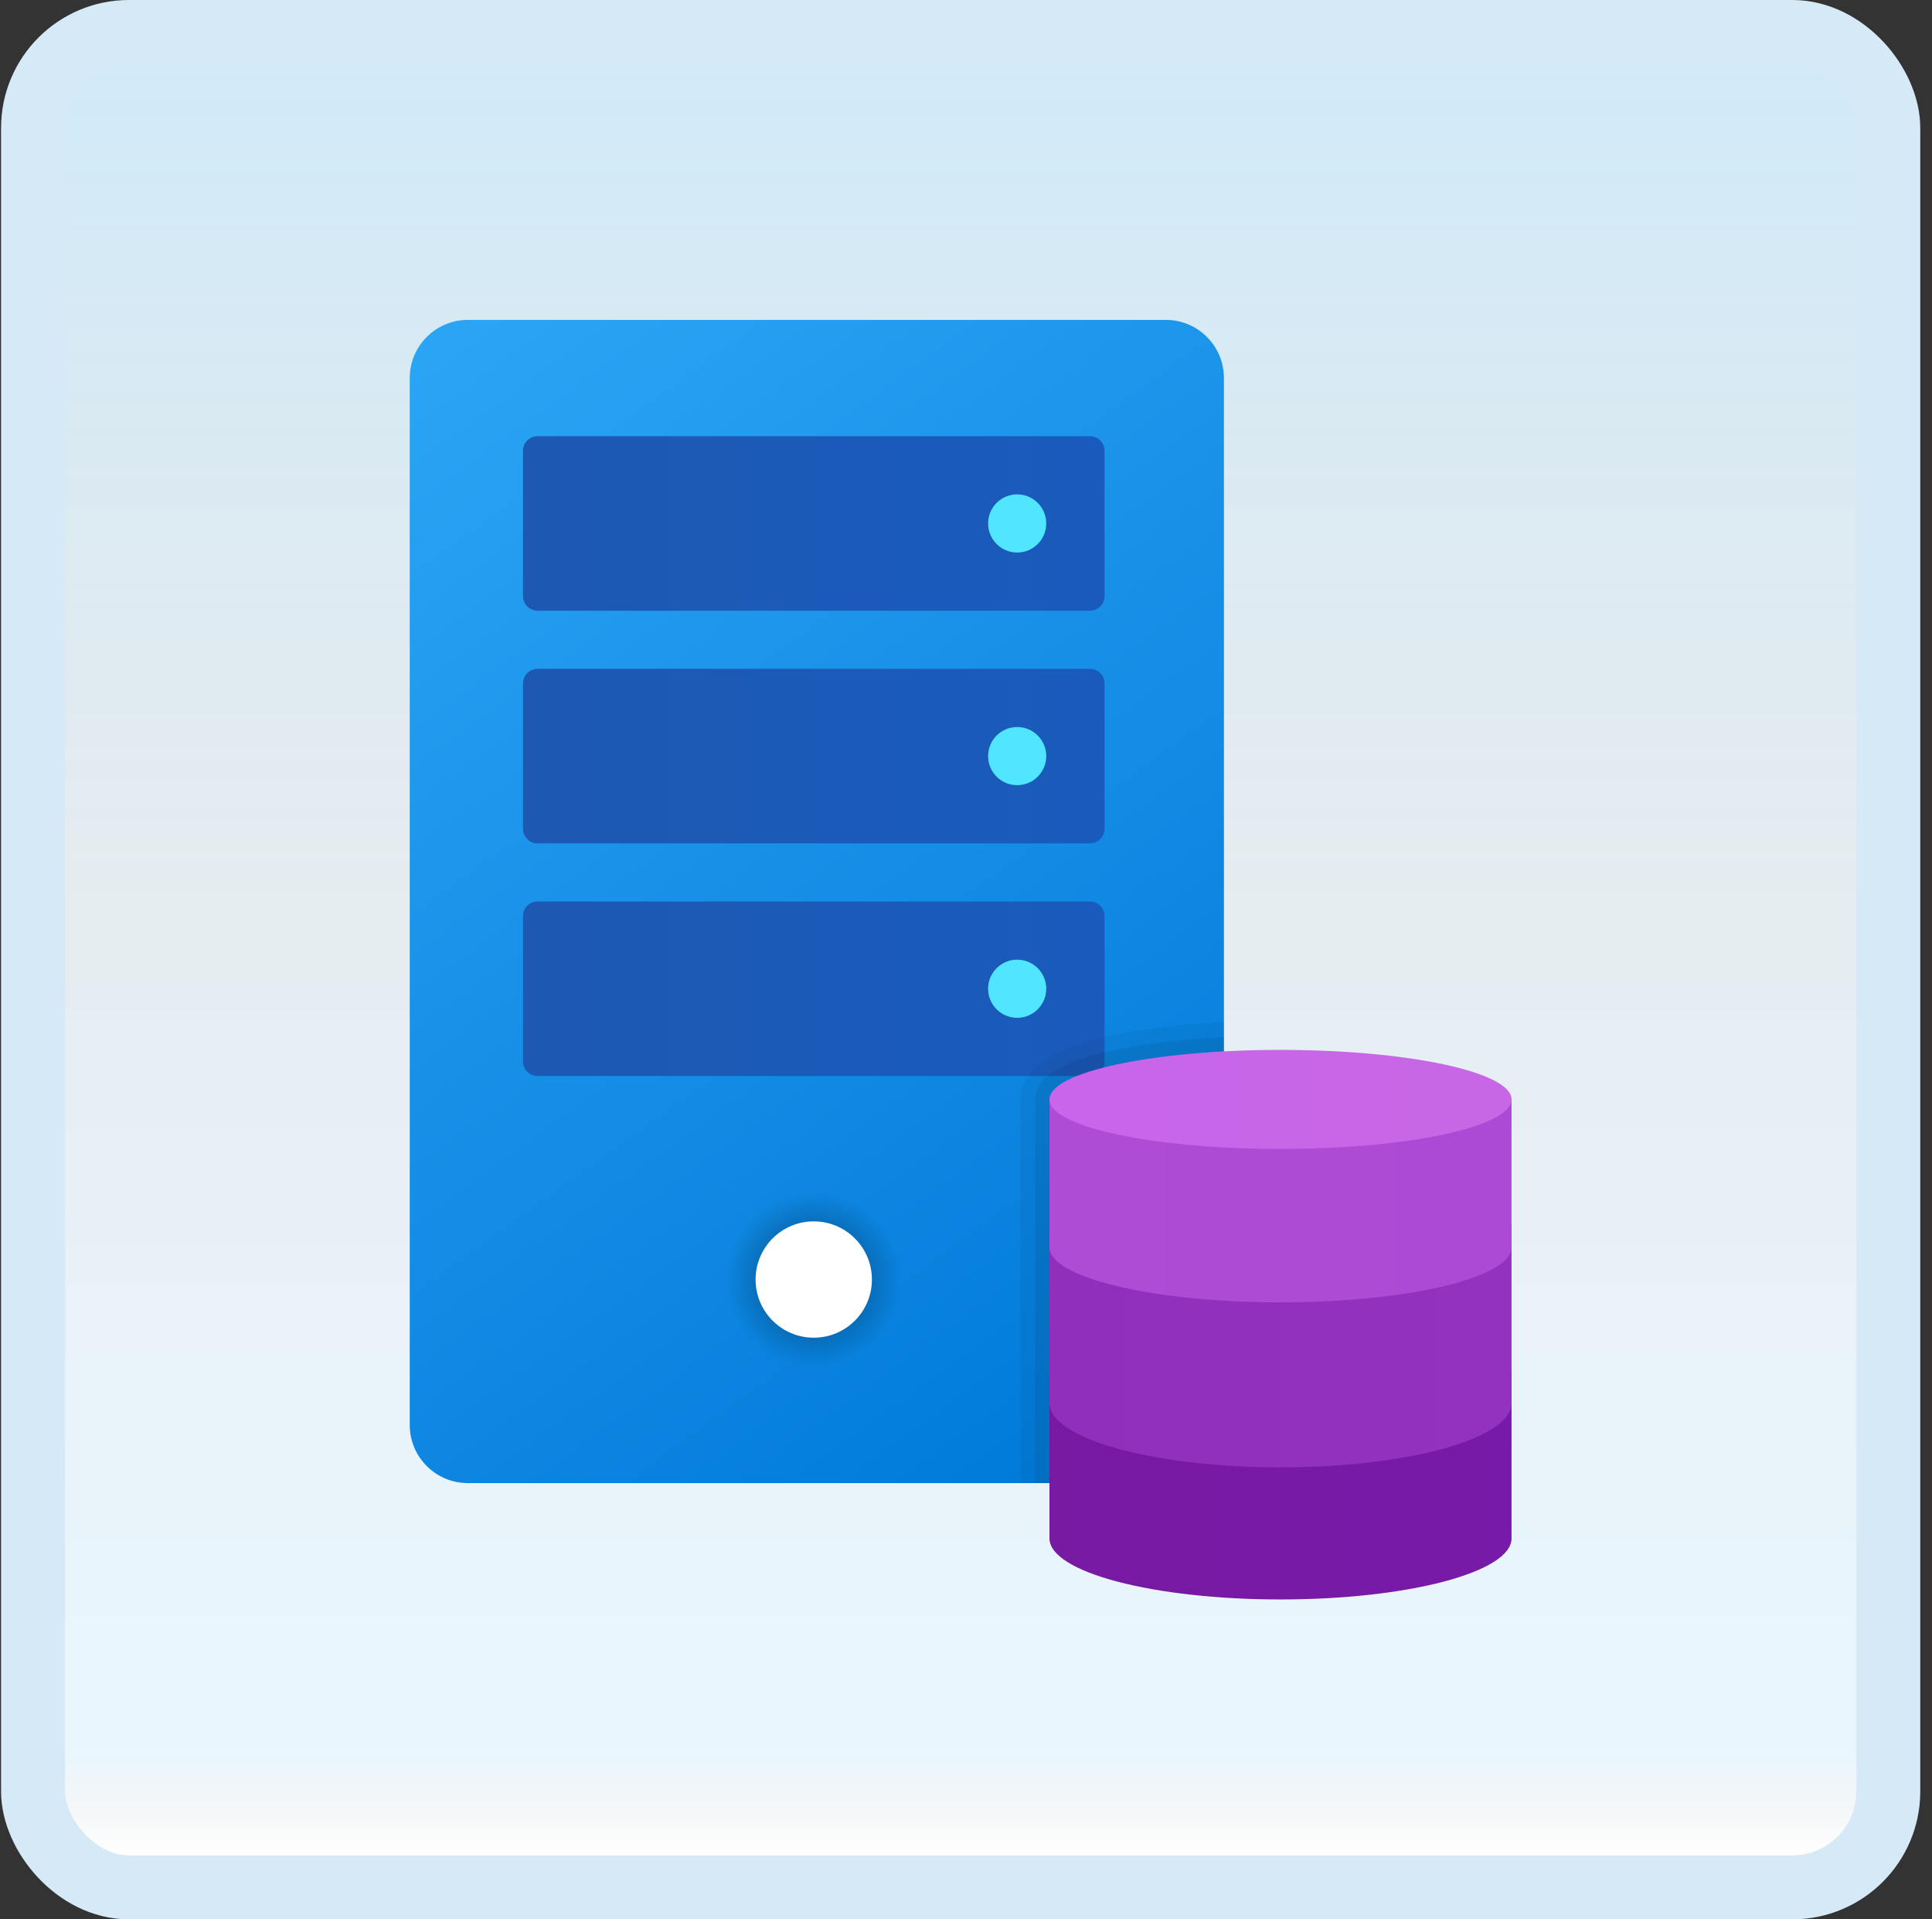 <svg width="151" height="150" viewBox="0 0 151 150" fill="none" xmlns="http://www.w3.org/2000/svg">
<rect x="0" y="0" width="151" height="150" fill="#333333" stroke="none"/>
<g id="database-server">
<rect x="2.583" y="2.5" width="145" height="145" rx="7.5" fill="white"/>
<rect x="2.583" y="2.5" width="145" height="145" rx="7.5" fill="url(#paint0_linear_14_9569)" fill-opacity="0.2"/>
<g id="Group">
<path id="Vector" d="M91.114 25H36.569C34.058 25 32.024 27.034 32.024 29.545V111.362C32.024 113.873 34.058 115.907 36.569 115.907H91.114C93.625 115.907 95.659 113.873 95.659 111.362V29.545C95.659 27.034 93.625 25 91.114 25Z" fill="url(#paint1_linear_14_9569)"/>
<path id="Vector_2" d="M63.592 106.816C67.358 106.816 70.41 103.764 70.41 99.999C70.41 96.233 67.358 93.18 63.592 93.18C59.827 93.18 56.774 96.233 56.774 99.999C56.774 103.764 59.827 106.816 63.592 106.816Z" fill="url(#paint2_radial_14_9569)"/>
<path id="Vector_3" d="M63.6 104.544C66.111 104.544 68.146 102.509 68.146 99.998C68.146 97.488 66.111 95.453 63.6 95.453C61.09 95.453 59.055 97.488 59.055 99.998C59.055 102.509 61.09 104.544 63.6 104.544Z" fill="white"/>
<path id="Vector_4" d="M85.193 47.727H42.012C41.385 47.727 40.876 47.218 40.876 46.59V35.227C40.876 34.6 41.385 34.091 42.012 34.091H85.193C85.82 34.091 86.329 34.6 86.329 35.227V46.59C86.329 47.218 85.82 47.727 85.193 47.727Z" fill="url(#paint3_linear_14_9569)"/>
<path id="Vector_5" d="M79.5 43.182C80.755 43.182 81.772 42.164 81.772 40.909C81.772 39.654 80.755 38.636 79.5 38.636C78.245 38.636 77.227 39.654 77.227 40.909C77.227 42.164 78.245 43.182 79.5 43.182Z" fill="#50E6FF"/>
<path id="Vector_6" d="M85.193 65.908H42.012C41.385 65.908 40.876 65.399 40.876 64.772V53.409C40.876 52.781 41.385 52.272 42.012 52.272H85.193C85.82 52.272 86.329 52.781 86.329 53.409V64.772C86.329 65.399 85.82 65.908 85.193 65.908Z" fill="url(#paint4_linear_14_9569)"/>
<path id="Vector_7" d="M79.5 61.363C80.755 61.363 81.772 60.345 81.772 59.09C81.772 57.835 80.755 56.818 79.5 56.818C78.245 56.818 77.227 57.835 77.227 59.09C77.227 60.345 78.245 61.363 79.5 61.363Z" fill="#50E6FF"/>
<path id="Vector_8" d="M85.193 84.09H42.012C41.385 84.09 40.876 83.581 40.876 82.953V71.59C40.876 70.963 41.385 70.454 42.012 70.454H85.193C85.82 70.454 86.329 70.963 86.329 71.59V82.953C86.329 83.581 85.82 84.09 85.193 84.09Z" fill="url(#paint5_linear_14_9569)"/>
<path id="Vector_9" d="M79.5 79.544C80.755 79.544 81.772 78.527 81.772 77.272C81.772 76.016 80.755 74.999 79.5 74.999C78.245 74.999 77.227 76.016 77.227 77.272C77.227 78.527 78.245 79.544 79.5 79.544Z" fill="#50E6FF"/>
<path id="Vector_10" opacity="0.07" d="M80.891 85.93V115.907H82.028L95.663 116.248V81.044C89.936 81.362 80.891 82.408 80.891 85.93Z" fill="black"/>
<path id="Vector_11" opacity="0.05" d="M79.751 85.931V115.907H95.659V79.885C88.887 80.203 79.751 81.476 79.751 85.931Z" fill="black"/>
<path id="Vector_12" d="M118.139 107.103H82.024C82.024 107.103 82.024 119.357 82.024 120.227C82.024 122.864 90.108 125 100.083 125C110.057 125 118.139 122.864 118.139 120.227C118.139 119.355 118.139 107.103 118.139 107.103Z" fill="url(#paint6_linear_14_9569)"/>
<path id="Vector_13" d="M118.139 95.817H82.024C82.024 95.817 82.024 108.732 82.024 109.648C82.024 112.425 90.108 114.677 100.083 114.677C110.057 114.677 118.139 112.428 118.139 109.648C118.139 108.732 118.139 95.817 118.139 95.817Z" fill="url(#paint7_linear_14_9569)"/>
<path id="Vector_14" d="M118.139 85.921H82.024C82.024 85.921 82.024 96.551 82.024 97.467C82.024 99.848 90.108 101.78 100.083 101.78C110.057 101.78 118.139 99.848 118.139 97.467C118.139 96.551 118.139 85.921 118.139 85.921Z" fill="url(#paint8_linear_14_9569)"/>
<path id="Vector_15" d="M100.083 89.792C110.056 89.792 118.141 88.059 118.141 85.921C118.141 83.784 110.056 82.051 100.083 82.051C90.109 82.051 82.024 83.784 82.024 85.921C82.024 88.059 90.109 89.792 100.083 89.792Z" fill="url(#paint9_linear_14_9569)"/>
</g>
<rect x="2.583" y="2.5" width="145" height="145" rx="7.5" stroke="#D5EAF6" stroke-width="5"/>
</g>
<defs>
<linearGradient id="paint0_linear_14_9569" x1="75.082" y1="5" x2="75.082" y2="145" gradientUnits="userSpaceOnUse">
<stop stop-color="#199AE0"/>
<stop offset="0.472" stop-color="#0D5176" stop-opacity="0.528"/>
<stop offset="0.941" stop-color="#12A6F7" stop-opacity="0.465"/>
<stop offset="1" stop-opacity="0"/>
</linearGradient>
<linearGradient id="paint1_linear_14_9569" x1="33.199" y1="28.05" x2="92.354" y2="109.91" gradientUnits="userSpaceOnUse">
<stop stop-color="#2AA4F4"/>
<stop offset="1" stop-color="#007AD9"/>
</linearGradient>
<radialGradient id="paint2_radial_14_9569" cx="0" cy="0" r="1" gradientUnits="userSpaceOnUse" gradientTransform="translate(63.592 99.999) scale(6.818)">
<stop offset="0.582" stop-opacity="0.2"/>
<stop offset="1" stop-opacity="0"/>
</radialGradient>
<linearGradient id="paint3_linear_14_9569" x1="40.876" y1="40.909" x2="86.329" y2="40.909" gradientUnits="userSpaceOnUse">
<stop stop-color="#1D59B3"/>
<stop offset="1" stop-color="#195BBC"/>
</linearGradient>
<linearGradient id="paint4_linear_14_9569" x1="40.876" y1="59.09" x2="86.329" y2="59.09" gradientUnits="userSpaceOnUse">
<stop stop-color="#1D59B3"/>
<stop offset="1" stop-color="#195BBC"/>
</linearGradient>
<linearGradient id="paint5_linear_14_9569" x1="40.876" y1="77.272" x2="86.329" y2="77.272" gradientUnits="userSpaceOnUse">
<stop stop-color="#1D59B3"/>
<stop offset="1" stop-color="#195BBC"/>
</linearGradient>
<linearGradient id="paint6_linear_14_9569" x1="82.024" y1="116.05" x2="118.139" y2="116.05" gradientUnits="userSpaceOnUse">
<stop stop-color="#7819A2"/>
<stop offset="1" stop-color="#771AA9"/>
</linearGradient>
<linearGradient id="paint7_linear_14_9569" x1="82.024" y1="105.248" x2="118.139" y2="105.248" gradientUnits="userSpaceOnUse">
<stop stop-color="#912FBD"/>
<stop offset="1" stop-color="#9332BF"/>
</linearGradient>
<linearGradient id="paint8_linear_14_9569" x1="82.024" y1="93.851" x2="118.139" y2="93.851" gradientUnits="userSpaceOnUse">
<stop stop-color="#AE4CD5"/>
<stop offset="1" stop-color="#AC4AD5"/>
</linearGradient>
<linearGradient id="paint9_linear_14_9569" x1="82.026" y1="85.921" x2="118.141" y2="85.921" gradientUnits="userSpaceOnUse">
<stop stop-color="#C965EB"/>
<stop offset="1" stop-color="#C767E5"/>
</linearGradient>
</defs>
</svg>
